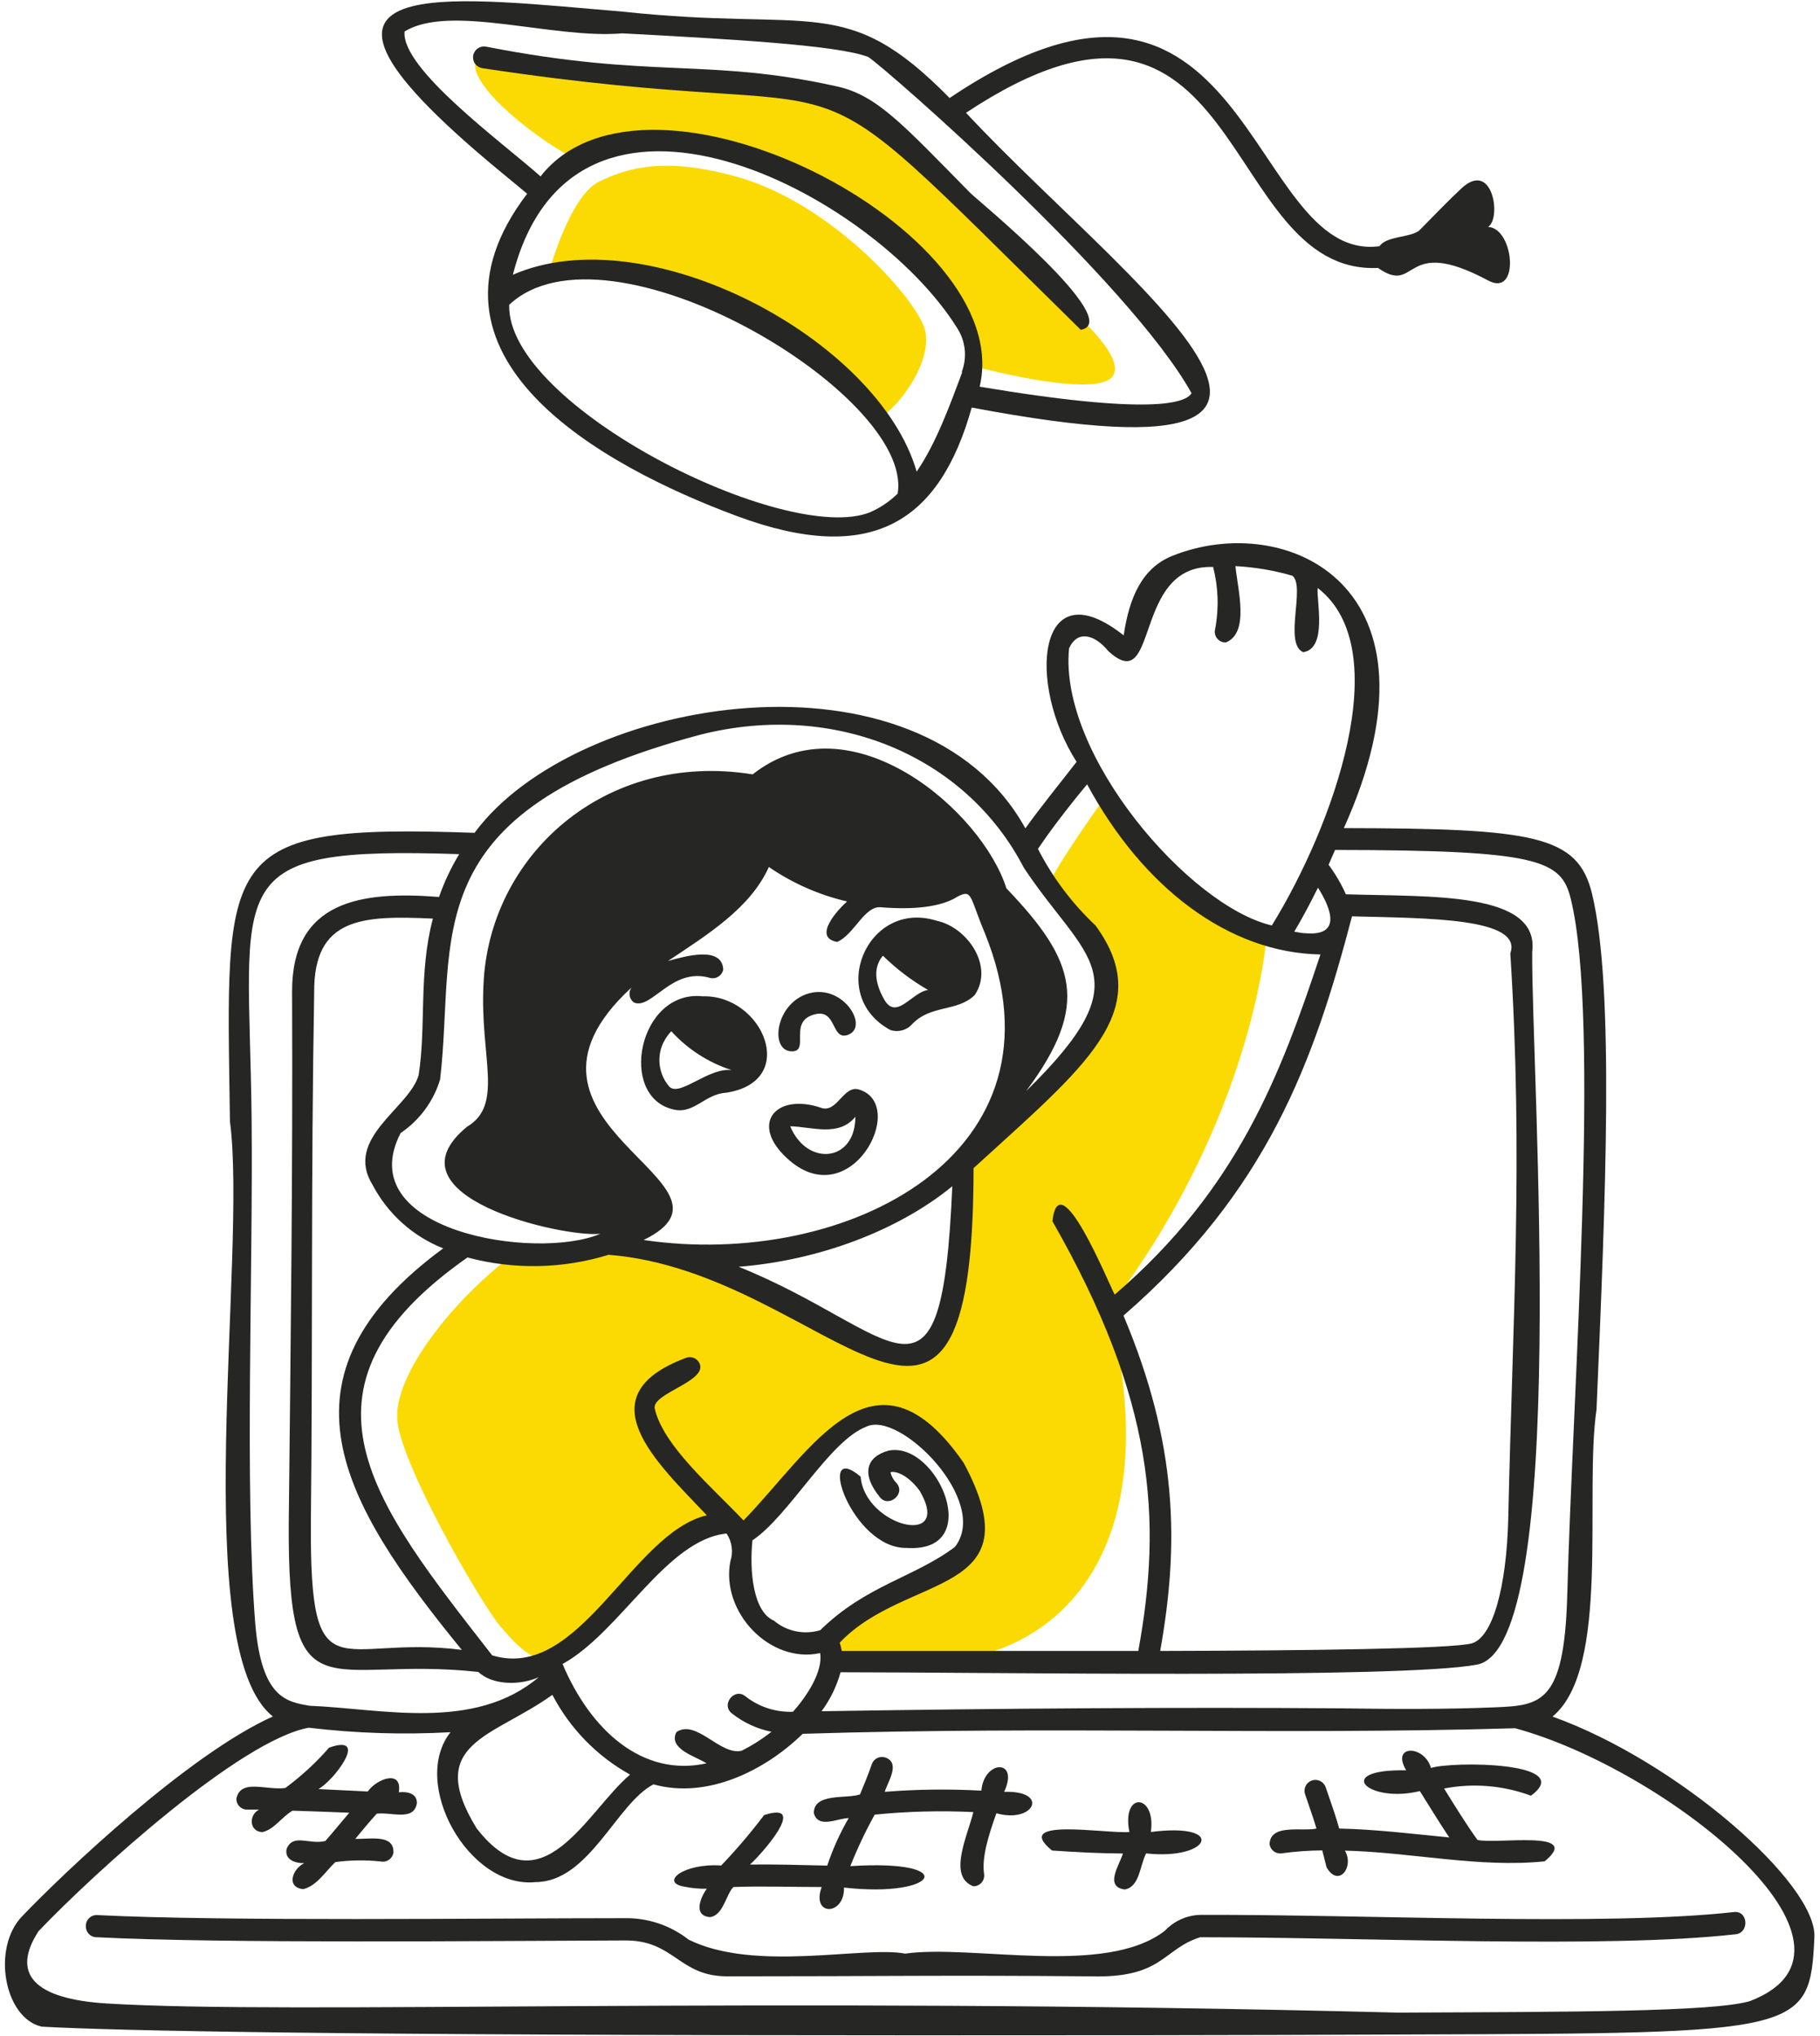 <svg width="312" height="349" viewBox="0 0 312 349" fill="none" xmlns="http://www.w3.org/2000/svg">
<path d="M98.094 26.984C109.999 20.36 126.228 24.232 136.293 29.755C146.358 35.278 159.808 44.912 164.758 51.903C167.007 55.108 167.984 59.031 167.499 62.913C169.523 63.446 188.843 68.418 190.904 64.235C192.505 61.06 185.274 54.674 184.869 54.289C184.464 53.904 160.286 24.342 144.168 16.947C137.857 14.066 110.404 15.112 81.608 10.212C79.878 14.102 90.808 23.057 98.094 26.984Z" fill="#FBDA03"/>
<path d="M126.414 30.323C114.233 26.91 107.83 28.616 102.696 31.13C97.562 33.644 94.048 46.875 94.048 46.875C94.048 46.875 129.118 45.04 150.021 71.959C153.37 70.895 160.49 61.665 158.393 55.995C156.295 50.325 142.127 34.745 126.414 30.323Z" fill="#FBDA03"/>
<path d="M217.07 160.884C217.07 160.884 213.169 159.673 204.061 152.994C198.232 148.574 193.156 143.245 189.028 137.213C189.028 137.213 180.804 148.608 179.148 152.792C183.711 159.306 187.464 159.655 188.9 162.939C190.74 167.178 189.286 171.821 187.667 175.087C180.988 188.593 165.09 199.162 165.09 199.162C165.09 199.162 163.544 222.302 161.41 226.816C159.276 231.33 158.024 234.871 151.713 231.678C145.402 228.486 117.673 215.035 117.673 215.035L104.333 213.035C98.991 214.442 93.482 215.121 87.957 215.053C78.058 222.393 67.312 235.605 68.122 243.533C68.931 251.46 82.566 274.984 85.749 278.709C88.932 282.435 92.06 285.738 96.072 283.994C100.083 282.251 104.572 277.315 110.792 268.984C112.944 266.14 123.175 261.149 128.143 262.323C130.836 259.884 133.379 257.286 135.76 254.543C138.06 251.717 143.12 243.11 149.303 242.505C155.485 241.899 161.171 248.359 164.225 252.469C167.28 256.579 167.556 264.58 165.164 267.057C162.772 269.534 151.088 274.672 146.764 277.462C145 278.545 143.304 279.734 141.685 281.022L143.36 284.692H159.92C177.988 284.692 201.228 269.461 190.151 224.137C214.88 191.602 217.07 160.884 217.07 160.884Z" fill="#FBDA03"/>
<path d="M147.222 186.721C144.628 185.969 143.542 190.648 140.911 189.914C133.404 187.271 128.675 192.152 134.342 197.951C145.419 209.236 155.999 189.29 147.222 186.721ZM146.633 191.4C146.633 199.199 138.353 199.97 135.465 193.033C139.053 193.07 143.781 194.942 146.633 191.4Z" fill="#262725"/>
<path d="M42.416 310.142H44.422C42.582 311.06 42.729 313.941 44.992 313.996C47.035 313.537 48.323 311.353 50.163 310.326C53.236 310.417 56.676 310.546 59.878 310.674C58.517 312.271 57.155 313.941 55.775 315.519C53.015 316.216 50.255 314.142 49.133 316.877C48.746 318.712 50.605 319.354 52.15 319.317C50.145 320.308 48.985 323.428 51.966 323.776C54.266 323.226 55.646 320.914 57.486 319.134C60.055 318.789 62.655 318.752 65.233 319.024C65.474 319.077 65.725 319.081 65.968 319.035C66.212 318.99 66.444 318.896 66.65 318.759C66.856 318.621 67.032 318.444 67.168 318.238C67.304 318.031 67.397 317.799 67.441 317.556C67.624 314.271 63.319 315.243 60.908 315.152C62.141 313.665 63.429 312.106 64.588 310.839C67.165 310.528 70.992 312.197 71.47 309.004C71.47 307.316 69.777 307.023 68.361 307.169C69.023 303.206 64.57 304.839 63.043 307.041L54.579 306.619C57.155 305.261 63.484 297.022 56.419 299.518C54.176 302.089 51.659 304.408 48.912 306.435C45.655 306.876 41.239 304.784 40.521 308.27C40.516 308.519 40.562 308.766 40.656 308.997C40.749 309.228 40.889 309.437 41.066 309.612C41.243 309.787 41.455 309.924 41.687 310.015C41.919 310.107 42.167 310.15 42.416 310.142Z" fill="#262725"/>
<path d="M297.183 327.704C275.103 330.162 234.182 328.089 205.754 328.181C204.615 328.212 203.494 328.469 202.455 328.935C201.416 329.401 200.479 330.068 199.7 330.896C189.488 338.824 166.727 333.19 155.172 334.823C148.051 333.465 129.412 338.071 118.041 332.419C114.898 329.958 110.996 328.661 107.001 328.749C83.357 328.749 38.24 329.318 16.712 328.217C16.459 328.197 16.203 328.229 15.963 328.313C15.722 328.396 15.502 328.528 15.315 328.7C15.128 328.872 14.979 329.082 14.878 329.314C14.776 329.547 14.724 329.798 14.725 330.052C14.707 330.304 14.742 330.556 14.826 330.794C14.911 331.032 15.043 331.249 15.216 331.434C15.389 331.618 15.598 331.765 15.83 331.865C16.062 331.965 16.312 332.016 16.565 332.016C38.277 333.117 83.357 332.64 107.075 332.566C115.575 332.475 116.275 338.64 124.518 338.714C152.394 338.714 161.042 338.493 186.912 338.714C199.387 339.081 199.259 334.071 205.735 332.016C234.347 332.016 275.251 334.016 297.588 331.502C299.943 331.19 299.667 327.355 297.183 327.704Z" fill="#262725"/>
<path d="M85.932 29.534C87.68 30.984 89.263 32.268 90.367 33.204C69.06 61.133 103.247 79.886 126.357 88.456C149.468 97.025 161.078 89.465 166.58 69.849C186.82 73.666 198.154 74.033 203.527 71.959C207.391 70.473 208.145 67.739 206.784 64.124C202.772 53.481 180.416 35.241 165.604 19.331C213.573 -12.451 208.863 47.187 236.224 45.92C243.142 50.747 240.29 40.14 255.102 48.068C260.622 51.059 259.555 39.076 255.102 38.892C257.439 37.406 255.893 27.405 250.612 32.213C248.386 34.287 246.104 36.654 243.252 39.553C241.412 40.801 237.732 40.434 236.481 42.196C213.702 45.223 214.401 -17.901 162.789 16.799C144.96 -1.349 139.55 5.514 106.908 2.009C92.538 0.798 78.149 -0.799 70.697 1.073C66.263 2.192 64.276 4.541 66.226 8.927C68.176 13.313 74.267 19.919 85.932 29.534ZM153.902 84.584C152.529 85.934 150.92 87.022 149.155 87.795C134.729 93.576 86.779 69.537 87.294 52.233C104.185 36.434 156.515 67.482 153.902 84.474V84.584ZM164.942 63.812C162.789 69.592 160.416 76.088 157.14 80.822C150.572 58.05 110.883 37.002 87.92 47.095C98.352 6.303 149.652 32.965 164.114 56.27C164.811 57.364 165.244 58.605 165.378 59.895C165.512 61.185 165.344 62.488 164.887 63.702L164.942 63.812ZM69.354 5.404C77.137 0.578 94.801 6.743 106.706 5.716C124.848 6.688 143.598 7.716 148.86 9.771C152.044 11.9 193.683 48.306 204.263 67.39C203.288 69.097 197.234 71.189 167.941 66.271C174.381 39.425 110.901 6.945 92.667 30.231C86.08 24.378 68.747 11.79 69.354 5.404Z" fill="#262725"/>
<path d="M82.64 11.679C155.191 22.689 131.381 3.605 185.275 56.526C193.021 55.15 167.519 34.268 166.323 33.057C154.786 21.349 150.352 16.322 143.507 14.817C121.243 9.862 111.914 13.587 83.302 7.991C82.812 7.903 82.306 8.013 81.897 8.297C81.489 8.581 81.209 9.015 81.122 9.505C81.034 9.994 81.144 10.498 81.429 10.905C81.714 11.313 82.149 11.591 82.64 11.679Z" fill="#262725"/>
<path d="M266.143 294.196C276.152 285.975 271.552 256.175 273.687 241.587C275.214 206.043 276.815 169.288 272.914 153.158C270.485 143.176 263.07 141.983 230.373 141.928C249.123 100.383 220.474 87.392 200.933 95.282C195.763 97.374 193.573 102.439 192.635 108.898C177.804 97.154 175.964 117.174 184.557 130.569C181.429 134.606 178.393 138.313 175.78 141.965C157.785 109.503 98.758 119.137 81.352 142.735C36.934 141.157 38.792 146.24 39.418 192.17C42.435 214.979 32.168 282.691 46.778 294.178C32.334 300.655 11.045 320.84 3.832 328.382C-1.449 333.777 0.667 345.815 7.126 347.338C20.521 348.072 58.094 348.824 157.012 348.824C181.282 348.824 210.887 348.824 242.535 348.677C308.996 348.457 310.266 348.457 311.039 332.034C311.535 322.822 287.45 301.811 266.143 294.196ZM269.271 154.039C274.404 174.811 269.565 238.651 268.663 273.681C268.111 292.031 264.119 292.288 256.133 292.618C248.147 292.948 238.763 292.93 230.005 292.783C201.982 292.581 172.505 292.783 140.839 293.279C142.327 291.271 143.431 289.006 144.095 286.599C169.855 286.599 240.07 287.737 253.189 285.296C269.326 282.287 262.481 183.179 262.665 163.159C263.99 152.754 245.295 153.727 230.723 153.268C229.919 151.48 228.926 149.782 227.76 148.204C228.128 147.359 228.496 146.534 228.864 145.671C263.659 145.708 267.651 147.341 269.271 154.039ZM125.456 293.646C127.437 295.219 129.764 296.301 132.246 296.802C130.659 298.051 128.952 299.139 127.149 300.05C123.469 300.931 119.366 294.545 115.962 296.857C114.453 299.774 119.421 301.059 121.114 302.215C110.074 304.637 101.187 296.435 96.439 285.186C106.394 279.681 114.195 263.9 124.555 262.818C125.02 263.514 125.32 264.308 125.432 265.138C125.543 265.968 125.464 266.812 125.199 267.607C123.543 276.287 131.97 285.186 140.599 283.315C141.096 286.471 138.355 290.655 135.944 293.37C132.998 293.485 130.108 292.548 127.793 290.728C125.916 289.168 123.543 292.159 125.456 293.646ZM108.013 304.142C100.653 310.362 92.778 327.648 81.683 313.317C72.722 298.637 84.516 297.793 94.692 290.471C97.695 296.23 102.326 300.984 108.013 304.142ZM132.669 277.755C129.099 276.231 128.455 269.24 128.989 263.992C135.263 259.808 142.163 246.945 148.493 244.523C154.234 241.642 169.819 257.368 163.691 265.13C156.755 270.341 148.475 271.681 140.618 279.388C139.262 279.8 137.824 279.866 136.435 279.581C135.046 279.295 133.752 278.668 132.669 277.755ZM192.598 225.475C217.217 204.134 225.239 182.004 231.771 157.048C244.872 157.379 261.083 157.305 258.911 163.397C261.156 198.556 259.298 226.319 258.562 260.047C258.286 272.268 255.802 280.746 252.251 281.663C248.699 282.581 224.338 282.893 198.891 282.948C202.166 264.598 201.89 247.514 192.598 225.475ZM223.878 159.948C223.271 159.948 222.59 159.801 221.872 159.672C223.16 157.525 224.54 154.956 225.939 152.13C228.22 155.764 230.005 160.443 223.841 159.948H223.878ZM183.269 111.118C184.704 107.925 187.667 108.733 190.003 111.595C198.799 119.669 194.033 96.658 207.962 97.172C208.859 100.645 208.979 104.273 208.311 107.797C208.236 108.074 208.228 108.365 208.286 108.646C208.344 108.927 208.468 109.191 208.647 109.416C208.826 109.641 209.055 109.821 209.316 109.941C209.578 110.061 209.864 110.119 210.151 110.109C214.236 108.439 212.194 101.154 211.789 97.025C215.099 97.196 218.378 97.75 221.559 98.677C223.841 100.512 220.014 110.256 223.399 111.779C227.595 111.155 225.663 102.952 225.883 100.769C239.536 111.302 228.478 141.689 218.027 158.608C203.951 155.36 181.447 129.395 183.269 111.118ZM184.52 136.661L186.36 134.423C195.928 152.149 210.63 163.306 226.362 163.581C219.499 184.225 212.194 203.767 191.089 221.879C190.077 220.044 181.539 198.978 180.417 209.309C197.989 240.027 199.24 260.45 195.137 282.948H144.298C144.227 282.466 144.11 281.993 143.948 281.535C155.393 269.46 177.583 273.791 165.2 250.707C149.928 228.687 139.164 248.541 127.462 260.579C121.942 254.762 113.643 247.734 112.227 241.348C111.877 238.761 121.187 236.761 119.955 233.733C119.861 233.504 119.721 233.297 119.545 233.124C119.369 232.951 119.16 232.814 118.929 232.723C118.699 232.633 118.453 232.589 118.205 232.595C117.958 232.602 117.714 232.658 117.489 232.76C100.156 239.293 112.595 250.67 121.169 259.698C108.289 262.726 99.365 288.287 84.369 283.7C64.129 257.716 47.956 238.063 80.137 215.511C88.085 217.636 96.472 217.477 104.333 215.053C141.998 217.989 166.893 264.598 166.893 200.207C185.735 182.958 198.504 173.288 187.814 158.626C183.793 154.841 180.451 150.397 177.933 145.488C180.159 142.203 181.76 140.148 184.52 136.661ZM74.212 157.434C71.728 166.737 73.09 175.93 71.765 184.261C70.183 189.931 58.885 195.069 63.89 203.107C66.49 208.046 70.779 211.894 75.979 213.952C46.005 235.972 58.425 257.386 79.162 282.764C58.204 280.085 53.126 291.15 53.291 261.111C53.623 229.549 53.291 202.024 53.862 170.077C53.752 157.103 62.326 156.901 74.212 157.434ZM108.657 171.802C111.693 173.178 115.171 165.618 121.776 167.618C122.018 167.671 122.269 167.675 122.512 167.63C122.756 167.584 122.988 167.49 123.194 167.353C123.4 167.216 123.576 167.038 123.712 166.832C123.848 166.625 123.941 166.393 123.984 166.15C123.763 162.076 117.489 163.874 114.508 164.7C121.224 160.223 128.658 155.635 131.804 148.589C135.864 151.381 140.414 153.385 145.218 154.498C143.875 155.654 139.127 160.645 143.507 161.434C146.377 160.241 148.18 155.25 150.959 155.488C156.479 155.947 161.336 155.488 164.17 153.653C166.709 152.351 166.194 153.653 168.825 159.911C184.152 197.749 145.107 217.622 110.331 212.52C130.24 202.795 82.603 192.849 108.271 169.233C108.127 169.426 108.022 169.647 107.964 169.881C107.905 170.115 107.894 170.358 107.93 170.597C107.965 170.836 108.048 171.065 108.173 171.272C108.298 171.478 108.462 171.658 108.657 171.802ZM163.25 203.309C161.41 245.881 154.05 228.136 126.634 217.108C140.287 216.025 153.884 210.96 163.25 203.309ZM120.157 125.89C143.194 120.11 165.587 129.56 175.504 148.699C186.084 164.682 196.278 167.049 175.909 186.995C186.949 172.187 184.428 164.682 172.523 152.241C168.365 139.047 145.88 119.449 129.026 132.716C103.597 128.624 83.762 146.736 82.879 168.847C82.272 181.178 86.412 189.344 80.064 193.106C65.564 205.015 96.421 212.135 102.916 211.456C91.876 216.135 60.026 210.997 68.674 194.189C71.92 191.996 74.311 188.757 75.445 185.014C78.279 160.865 70.367 139.065 120.157 125.89ZM43.76 278.287C41.92 255.147 43.392 217.732 43.135 192.042C42.73 150.772 37.136 145.029 78.72 146.387C77.314 148.707 76.155 151.167 75.261 153.727C61.921 152.681 49.998 154.332 50.072 170.022C50.2 201.969 49.832 229.512 49.501 261.074C49.299 294.875 56.107 283.737 81.996 286.544C84.535 288.93 89.356 288.82 92.355 287.443C81.315 296.802 65.436 292.838 53.089 292.343C49.059 291.664 44.828 290.967 43.76 278.287ZM299.962 342.97C293.651 344.805 269.602 344.805 239.591 344.934C129.559 342.108 50.072 345.301 18.424 343.374C5.783 342.622 1.863 338.273 6.611 330.97C16.234 320.895 41.129 298.27 52.923 296.105C60.987 297.07 69.121 297.327 77.23 296.875C70.275 305.647 80.358 323.721 91.784 322.565C100.984 322.565 105.695 309.078 112.024 305.812C121.224 308.399 131.197 303.426 137.6 297.15C180.491 295.811 219.425 297.389 259.739 296.196C285.463 303.151 324.139 333.759 299.962 342.97Z" fill="#262725"/>
<path d="M117.359 323.354C118.612 323.611 119.89 323.728 121.168 323.702C120.101 325.152 118.758 328.327 121.702 328.565C124.002 328.308 124.48 324.602 125.731 323.409C130.442 323.225 135.704 323.409 140.856 323.409C139.016 328.492 144.812 328.345 144.683 323.501C160.857 325.336 164.758 318.601 145.769 319.831C146.971 316.803 148.366 313.855 149.946 311.004C155.564 310.439 161.216 310.292 166.855 310.564C165.917 314.546 162.384 321.574 166.855 323.28C167.124 323.284 167.39 323.229 167.635 323.119C167.88 323.009 168.097 322.847 168.273 322.644C168.448 322.441 168.577 322.202 168.65 321.944C168.723 321.687 168.738 321.416 168.695 321.152C168.291 318.271 169.468 314.527 170.811 310.766C177.27 312.601 180.011 306.839 172.136 307.096C174.804 301.407 168.695 301.591 168.235 306.894C162.717 306.585 157.184 306.653 151.675 307.096C152.117 305.499 154.435 302.215 151.823 301.224C151.591 301.14 151.345 301.104 151.099 301.117C150.853 301.131 150.612 301.193 150.39 301.301C150.169 301.409 149.972 301.56 149.81 301.745C149.648 301.93 149.525 302.146 149.449 302.38C148.713 304.453 148.051 306.05 147.425 307.536C145.162 308.344 139.495 307.206 139.513 310.747C140.267 313.482 143.598 311.61 145.493 311.591C143.989 314.174 142.756 316.904 141.813 319.739C137.305 319.629 132.723 319.5 128.565 319.555C130.405 317.941 138.795 308.545 130.994 311.078C128.708 314.097 126.251 316.982 123.634 319.721C117.157 319.28 113.017 322.656 117.359 323.354Z" fill="#262725"/>
<path d="M152.651 176.536C153.293 176.746 153.983 176.766 154.636 176.593C155.289 176.421 155.878 176.063 156.331 175.564C159.551 172.132 164.114 173.472 167.095 170.536C170.462 165.563 165.77 158.883 160.563 157.801C148.732 154.076 141.611 170.609 152.651 176.536ZM151.198 163.985L151.363 163.801C153.684 166.079 156.287 168.053 159.11 169.673C156.313 169.985 153.59 175.178 151.455 171.086C149.928 168.279 149.781 165.856 151.198 163.985Z" fill="#262725"/>
<path d="M135.76 180.187C138.907 180.187 134.969 174.957 139.771 173.82C143.451 172.957 142.476 178.297 145.291 177.38C149.119 176.095 144.611 168.663 138.759 170.223C132.908 171.783 131.841 180.187 135.76 180.187Z" fill="#262725"/>
<path d="M115.63 190.189C119.071 190.886 120.819 187.492 124.517 187.271C137.103 185.326 130.755 170.445 120.469 170.756C109.429 169.545 105.786 188.189 115.63 190.189ZM113.79 178.574C114.123 177.9 114.557 177.281 115.078 176.739C117.883 179.821 121.448 182.117 125.419 183.4C121.334 182.904 116.219 188.354 114.6 186.06C113.755 185.024 113.228 183.766 113.081 182.438C112.934 181.111 113.174 179.769 113.772 178.574H113.79Z" fill="#262725"/>
<path d="M180.343 317.152C184.023 317.409 187.942 317.629 192.505 317.665C191.898 319.647 189.285 323.354 192.8 323.831C195.394 323.391 195.394 319.702 196.48 317.647C207.52 318.858 210.353 312.289 197.289 313.977C198.228 307.408 192.211 306.949 193.609 313.977C189.727 314.326 173.277 311.371 180.343 317.152Z" fill="#262725"/>
<path d="M155.467 265.295C168.954 266.139 160.711 246.945 152.339 248.615C148.567 249.624 147.518 252.56 150.867 256.634C152.394 258.469 155.32 255.973 153.682 254.175C153.177 253.669 152.82 253.034 152.652 252.34C153.002 252.101 155.246 252.248 157.657 255.496C163.453 265.387 148.236 261.625 147.537 253.074C139.698 246.486 145.954 265.497 155.467 265.295Z" fill="#262725"/>
<path d="M219.775 317.629C222.061 317.314 224.366 317.149 226.675 317.133C226.785 317.555 227.3 319.556 227.411 320.033C229.435 323.556 232.213 320.033 230.557 317.17C241.91 317.445 253.686 320.161 264.799 319.005C271.479 313.5 256.483 316.124 253.281 315.335C251.441 312.803 249.417 309.518 247.559 306.527C252.54 305.565 257.69 305.99 262.444 307.756C270.393 301.94 248.975 301.829 245.314 303.004C244.173 299.04 238.395 298.948 241.063 303.408C228.386 303.169 234.439 309.151 243.4 306.967C245.038 309.573 246.749 312.381 248.442 314.913C242.186 314.307 235.875 313.518 229.582 313.39C229.067 311.555 228.588 310.142 227.263 306.307C227.102 305.84 226.762 305.455 226.317 305.239C225.872 305.022 225.358 304.99 224.89 305.151C224.421 305.311 224.036 305.651 223.819 306.095C223.601 306.539 223.57 307.051 223.731 307.518C224.761 310.527 225.276 312.014 225.681 313.39C223.215 313.94 217.806 312.491 217.64 316.032C217.669 316.28 217.748 316.518 217.873 316.734C217.997 316.95 218.164 317.138 218.364 317.287C218.563 317.437 218.792 317.544 219.034 317.603C219.277 317.661 219.529 317.67 219.775 317.629Z" fill="#262725"/>
</svg>
